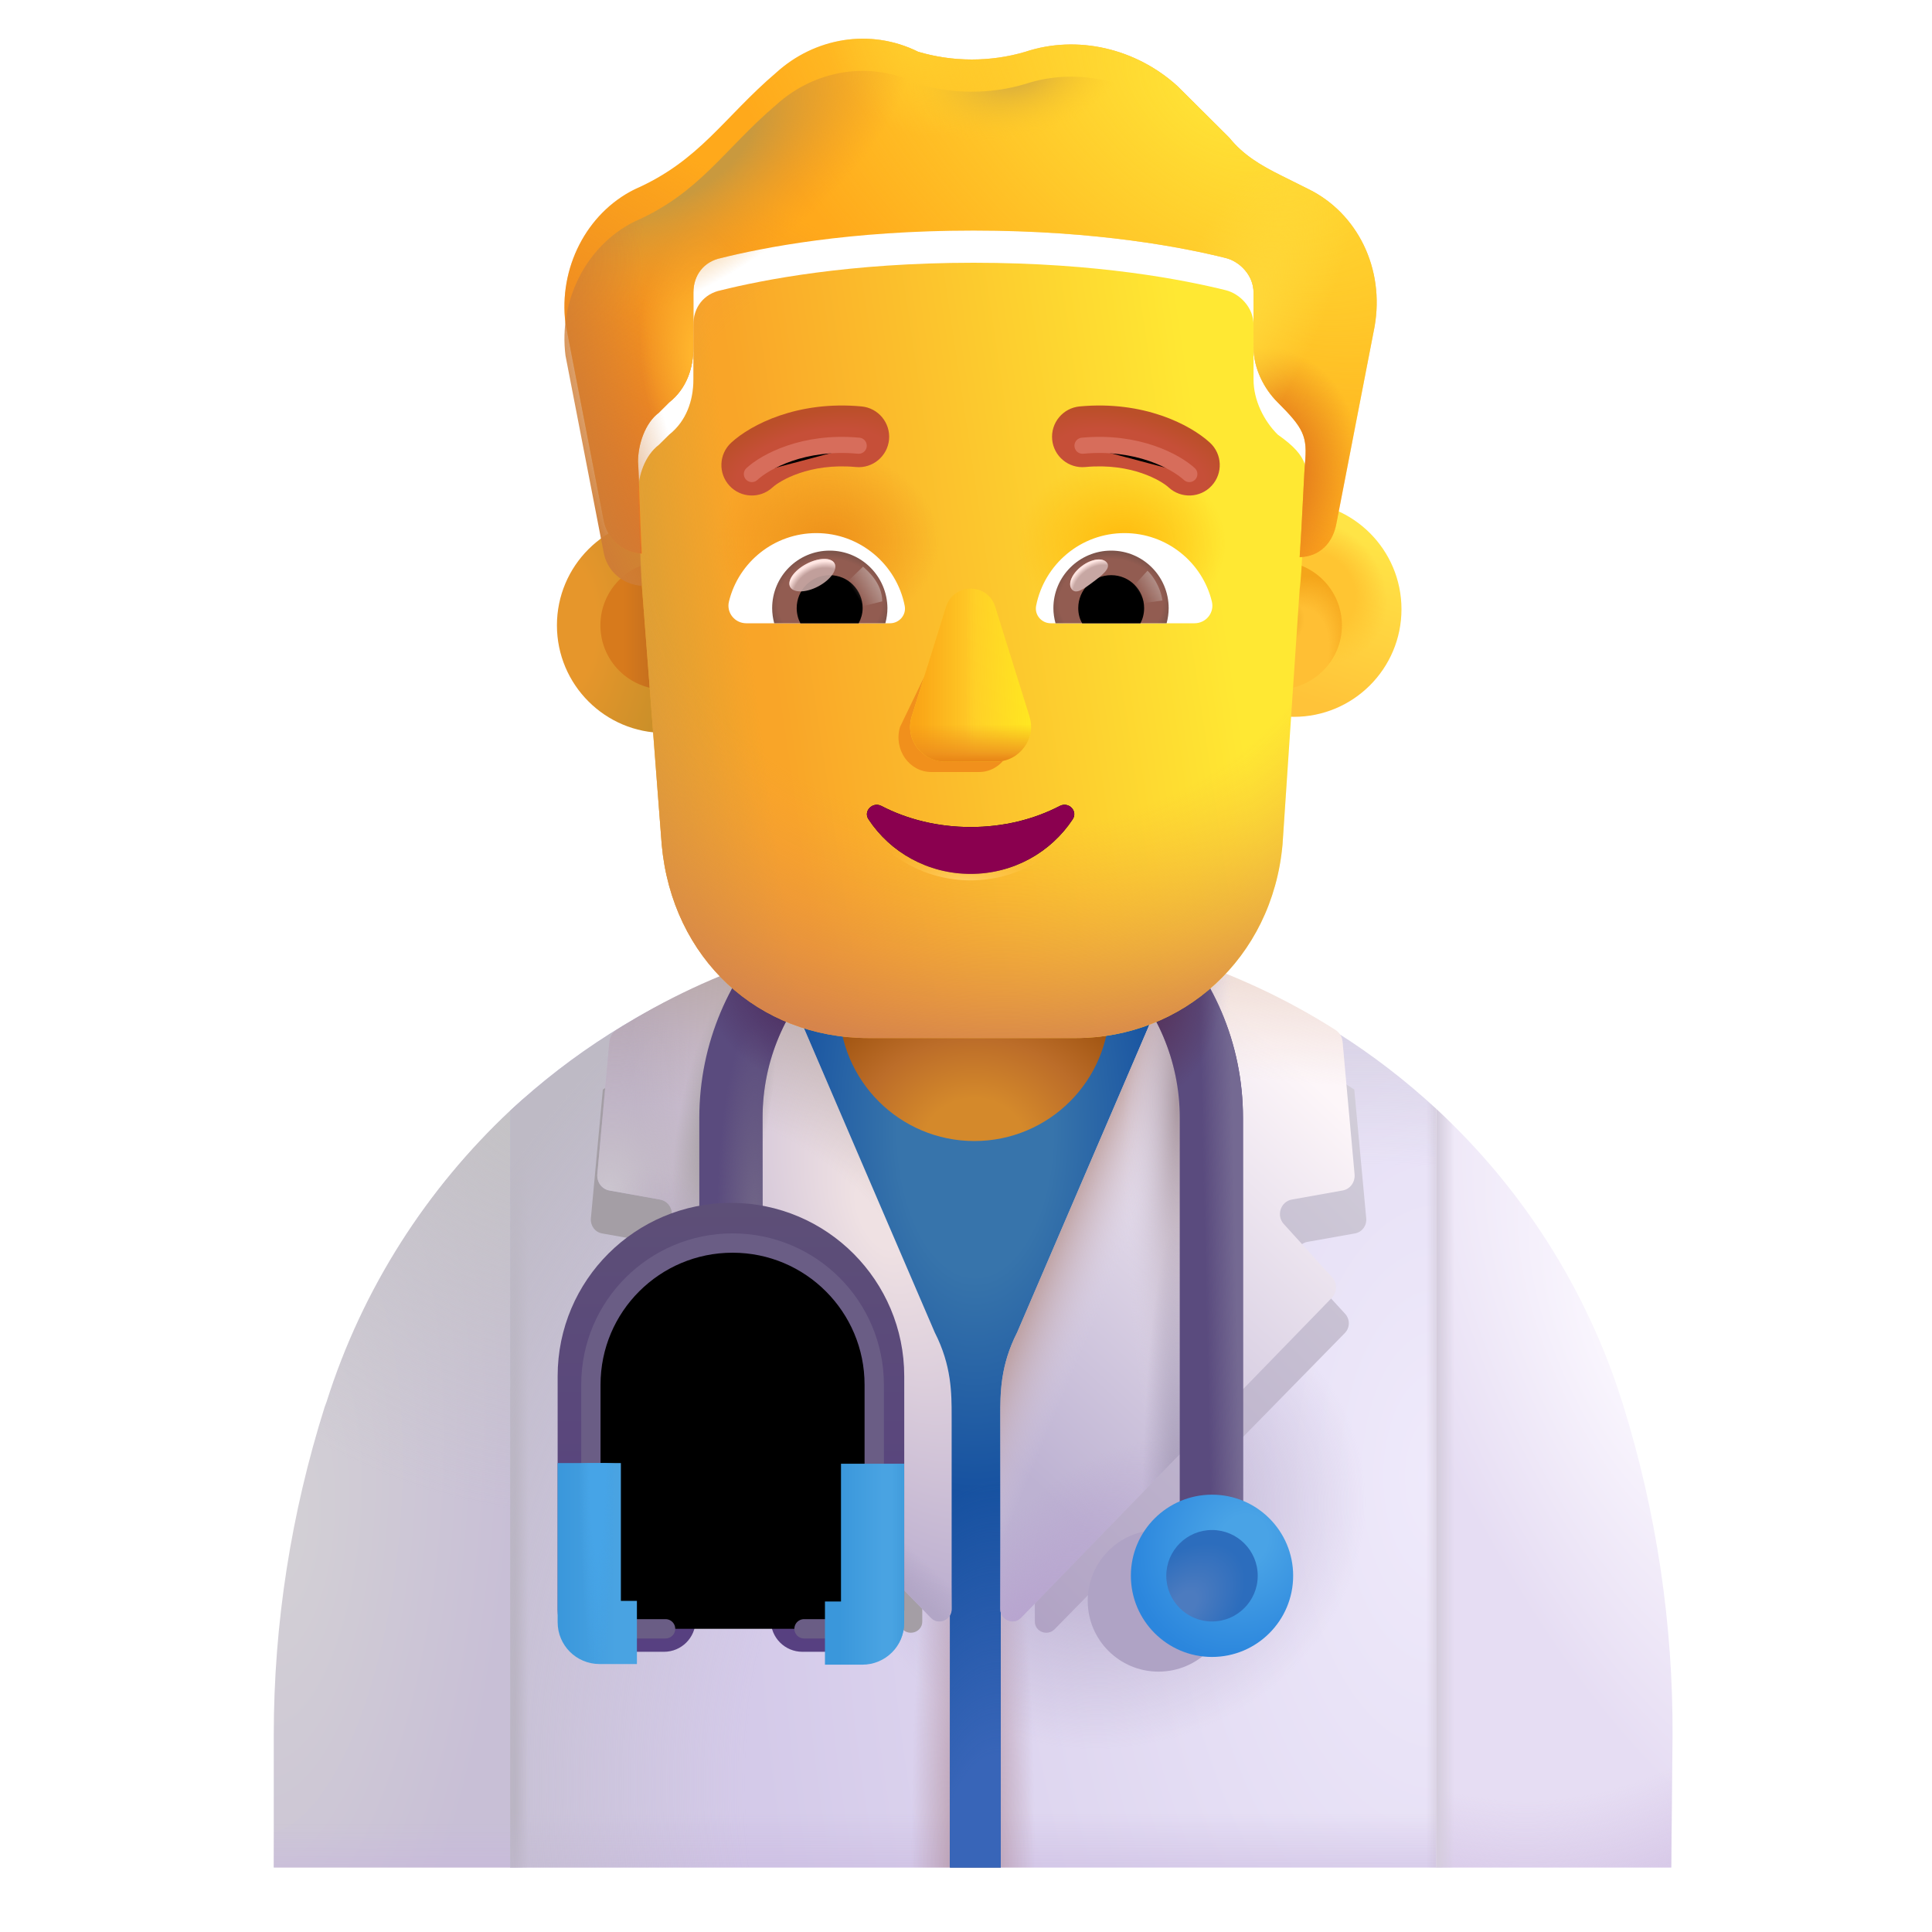 <svg viewBox="1 1 30 30" xmlns="http://www.w3.org/2000/svg">
<path d="M16.131 15.408C13.391 15.408 10.831 16.468 8.921 18.248V29.998H23.301V18.218C21.391 16.448 18.851 15.408 16.131 15.408Z" fill="url(#paint0_radial_3987_24143)"/>
<path d="M16.131 15.408C13.391 15.408 10.831 16.468 8.921 18.248V29.998H23.301V18.218C21.391 16.448 18.851 15.408 16.131 15.408Z" fill="url(#paint1_linear_3987_24143)"/>
<path d="M16.131 15.408C13.391 15.408 10.831 16.468 8.921 18.248V29.998H23.301V18.218C21.391 16.448 18.851 15.408 16.131 15.408Z" fill="url(#paint2_linear_3987_24143)"/>
<path d="M16.131 15.408C13.391 15.408 10.831 16.468 8.921 18.248V29.998H23.301V18.218C21.391 16.448 18.851 15.408 16.131 15.408Z" fill="url(#paint3_linear_3987_24143)"/>
<path d="M16.131 15.408C13.391 15.408 10.831 16.468 8.921 18.248V29.998H23.301V18.218C21.391 16.448 18.851 15.408 16.131 15.408Z" fill="url(#paint4_radial_3987_24143)"/>
<path d="M16.131 15.408C13.391 15.408 10.831 16.468 8.921 18.248V29.998H23.301V18.218C21.391 16.448 18.851 15.408 16.131 15.408Z" fill="url(#paint5_radial_3987_24143)"/>
<path d="M16.131 15.408C13.391 15.408 10.831 16.468 8.921 18.248V29.998H23.301V18.218C21.391 16.448 18.851 15.408 16.131 15.408Z" fill="url(#paint6_radial_3987_24143)"/>
<path d="M16.5 15.408C16.75 15.418 17.01 15.438 17.27 15.458C17.01 15.438 16.76 15.418 16.5 15.408Z" fill="url(#paint7_linear_3987_24143)"/>
<path d="M16.17 15.408C16.16 15.408 16.15 15.408 16.13 15.408C16.23 15.408 16.32 15.408 16.42 15.418C16.34 15.408 16.25 15.408 16.17 15.408Z" fill="url(#paint8_linear_3987_24143)"/>
<path d="M6.071 22.768L6.041 22.849C5.521 24.498 5.251 26.209 5.251 27.939V29.998H8.921V18.248C7.631 19.459 6.631 20.998 6.071 22.768Z" fill="url(#paint9_radial_3987_24143)"/>
<path d="M6.071 22.768L6.041 22.849C5.521 24.498 5.251 26.209 5.251 27.939V29.998H8.921V18.248C7.631 19.459 6.631 20.998 6.071 22.768Z" fill="url(#paint10_radial_3987_24143)"/>
<path d="M6.071 22.768L6.041 22.849C5.521 24.498 5.251 26.209 5.251 27.939V29.998H8.921V18.248C7.631 19.459 6.631 20.998 6.071 22.768Z" fill="url(#paint11_linear_3987_24143)"/>
<path d="M26.971 27.968C26.981 26.218 26.721 24.478 26.201 22.808C25.641 21.008 24.621 19.438 23.301 18.218V29.998H26.951L26.971 27.968Z" fill="url(#paint12_radial_3987_24143)"/>
<path d="M26.971 27.968C26.981 26.218 26.721 24.478 26.201 22.808C25.641 21.008 24.621 19.438 23.301 18.218V29.998H26.951L26.971 27.968Z" fill="url(#paint13_radial_3987_24143)"/>
<path d="M26.971 27.968C26.981 26.218 26.721 24.478 26.201 22.808C25.641 21.008 24.621 19.438 23.301 18.218V29.998H26.951L26.971 27.968Z" fill="url(#paint14_linear_3987_24143)"/>
<path d="M16.638 22.512C16.638 22.472 16.628 22.309 16.638 22.269L19.3 15.978C19.31 15.948 19.33 15.918 19.34 15.898C18.33 15.578 17.26 15.408 16.16 15.408C15.05 15.408 13.97 15.588 12.95 15.908C12.96 15.928 12.98 15.958 12.99 15.978L15.63 22.34C15.64 22.37 15.684 22.389 15.684 22.429L15.74 26.028H15.75V29.998H16.54V26.028L16.618 22.613L16.638 22.512Z" fill="url(#paint15_radial_3987_24143)"/>
<path d="M16.638 22.512C16.638 22.472 16.628 22.309 16.638 22.269L19.3 15.978C19.31 15.948 19.33 15.918 19.34 15.898C18.33 15.578 17.26 15.408 16.16 15.408C15.05 15.408 13.97 15.588 12.95 15.908C12.96 15.928 12.98 15.958 12.99 15.978L15.63 22.34C15.64 22.37 15.684 22.389 15.684 22.429L15.74 26.028H15.75V29.998H16.54V26.028L16.618 22.613L16.638 22.512Z" fill="url(#paint16_radial_3987_24143)"/>
<path d="M16.5 15.408C16.75 15.418 17.01 15.438 17.27 15.458C17.01 15.438 16.76 15.418 16.5 15.408Z" fill="url(#paint17_linear_3987_24143)"/>
<path d="M16.17 15.408C16.16 15.408 16.15 15.408 16.13 15.408C16.23 15.408 16.32 15.408 16.42 15.418C16.34 15.408 16.25 15.408 16.17 15.408Z" fill="url(#paint18_linear_3987_24143)"/>
<g filter="url(#filter0_f_3987_24143)">
<path d="M10.351 20.153L11.084 20.283C11.251 20.31 11.316 20.514 11.204 20.635L10.5 21.404C10.426 21.488 10.426 21.618 10.509 21.701L15.015 26.3C15.127 26.411 15.321 26.337 15.321 26.18V22.851C15.321 22.814 15.312 22.786 15.303 22.749L12.762 16.861C12.753 16.834 12.744 16.815 12.725 16.796C11.881 17.065 11.084 17.445 10.361 17.918L10.175 19.921C10.166 20.032 10.24 20.134 10.351 20.153Z" fill="#A49EA5"/>
</g>
<g filter="url(#filter1_f_3987_24143)">
<path d="M22.038 20.153L21.306 20.283C21.139 20.31 21.074 20.514 21.185 20.635L21.89 21.404C21.964 21.488 21.964 21.618 21.881 21.701L17.375 26.3C17.263 26.411 17.069 26.337 17.069 26.18V22.851C17.069 22.814 17.078 22.786 17.087 22.749L19.628 16.861C19.637 16.834 19.646 16.815 19.665 16.796C20.509 17.065 21.306 17.445 22.029 17.918L22.215 19.921C22.224 20.032 22.15 20.134 22.038 20.153Z" fill="url(#paint19_linear_3987_24143)"/>
</g>
<path d="M16.794 21.69C16.532 22.205 16.532 22.631 16.532 22.995V25.986C16.532 26.156 16.74 26.246 16.859 26.116L21.677 21.156C21.767 21.066 21.767 20.926 21.687 20.836L20.934 20.006C20.815 19.876 20.884 19.656 21.063 19.626L21.846 19.486C21.965 19.466 22.044 19.356 22.034 19.236L21.847 17.177C21.84 17.101 21.799 17.032 21.734 16.991C20.98 16.512 20.171 16.134 19.308 15.856C19.288 15.886 19.278 15.906 19.268 15.936L16.794 21.69Z" fill="url(#paint20_linear_3987_24143)"/>
<path d="M16.794 21.69C16.532 22.205 16.532 22.631 16.532 22.995V25.986C16.532 26.156 16.74 26.246 16.859 26.116L21.677 21.156C21.767 21.066 21.767 20.926 21.687 20.836L20.934 20.006C20.815 19.876 20.884 19.656 21.063 19.626L21.846 19.486C21.965 19.466 22.044 19.356 22.034 19.236L21.847 17.177C21.84 17.101 21.799 17.032 21.734 16.991C20.98 16.512 20.171 16.134 19.308 15.856C19.288 15.886 19.278 15.906 19.268 15.936L16.794 21.69Z" fill="url(#paint21_linear_3987_24143)"/>
<path d="M16.794 21.69C16.532 22.205 16.532 22.631 16.532 22.995V25.986C16.532 26.156 16.74 26.246 16.859 26.116L21.677 21.156C21.767 21.066 21.767 20.926 21.687 20.836L20.934 20.006C20.815 19.876 20.884 19.656 21.063 19.626L21.846 19.486C21.965 19.466 22.044 19.356 22.034 19.236L21.847 17.177C21.84 17.101 21.799 17.032 21.734 16.991C20.98 16.512 20.171 16.134 19.308 15.856C19.288 15.886 19.278 15.906 19.268 15.936L16.794 21.69Z" fill="url(#paint22_linear_3987_24143)"/>
<path d="M16.794 21.69C16.532 22.205 16.532 22.631 16.532 22.995V25.986C16.532 26.156 16.74 26.246 16.859 26.116L21.677 21.156C21.767 21.066 21.767 20.926 21.687 20.836L20.934 20.006C20.815 19.876 20.884 19.656 21.063 19.626L21.846 19.486C21.965 19.466 22.044 19.356 22.034 19.236L21.847 17.177C21.84 17.101 21.799 17.032 21.734 16.991C20.98 16.512 20.171 16.134 19.308 15.856C19.288 15.886 19.278 15.906 19.268 15.936L16.794 21.69Z" fill="url(#paint23_radial_3987_24143)"/>
<path d="M16.794 21.69C16.532 22.205 16.532 22.631 16.532 22.995V25.986C16.532 26.156 16.74 26.246 16.859 26.116L21.677 21.156C21.767 21.066 21.767 20.926 21.687 20.836L20.934 20.006C20.815 19.876 20.884 19.656 21.063 19.626L21.846 19.486C21.965 19.466 22.044 19.356 22.034 19.236L21.847 17.177C21.84 17.101 21.799 17.032 21.734 16.991C20.98 16.512 20.171 16.134 19.308 15.856C19.288 15.886 19.278 15.906 19.268 15.936L16.794 21.69Z" fill="url(#paint24_radial_3987_24143)"/>
<path d="M16.794 21.69C16.532 22.205 16.532 22.631 16.532 22.995V25.986C16.532 26.156 16.74 26.246 16.859 26.116L21.677 21.156C21.767 21.066 21.767 20.926 21.687 20.836L20.934 20.006C20.815 19.876 20.884 19.656 21.063 19.626L21.846 19.486C21.965 19.466 22.044 19.356 22.034 19.236L21.847 17.177C21.84 17.101 21.799 17.032 21.734 16.991C20.98 16.512 20.171 16.134 19.308 15.856C19.288 15.886 19.278 15.906 19.268 15.936L16.794 21.69Z" fill="url(#paint25_radial_3987_24143)"/>
<path d="M15.515 21.69C15.777 22.205 15.777 22.631 15.777 22.995V25.986C15.777 26.156 15.569 26.246 15.45 26.116L10.632 21.156C10.543 21.066 10.543 20.926 10.622 20.836L11.376 20.006C11.495 19.876 11.425 19.656 11.247 19.626L10.464 19.486C10.345 19.466 10.266 19.356 10.275 19.236L10.463 17.177C10.47 17.101 10.511 17.032 10.576 16.991C11.33 16.512 12.139 16.134 13.002 15.856C13.021 15.886 13.031 15.906 13.041 15.936L15.515 21.69Z" fill="url(#paint26_radial_3987_24143)"/>
<path d="M15.515 21.69C15.777 22.205 15.777 22.631 15.777 22.995V25.986C15.777 26.156 15.569 26.246 15.45 26.116L10.632 21.156C10.543 21.066 10.543 20.926 10.622 20.836L11.376 20.006C11.495 19.876 11.425 19.656 11.247 19.626L10.464 19.486C10.345 19.466 10.266 19.356 10.275 19.236L10.463 17.177C10.47 17.101 10.511 17.032 10.576 16.991C11.33 16.512 12.139 16.134 13.002 15.856C13.021 15.886 13.031 15.906 13.041 15.936L15.515 21.69Z" fill="url(#paint27_radial_3987_24143)"/>
<path d="M15.515 21.69C15.777 22.205 15.777 22.631 15.777 22.995V25.986C15.777 26.156 15.569 26.246 15.45 26.116L10.632 21.156C10.543 21.066 10.543 20.926 10.622 20.836L11.376 20.006C11.495 19.876 11.425 19.656 11.247 19.626L10.464 19.486C10.345 19.466 10.266 19.356 10.275 19.236L10.463 17.177C10.47 17.101 10.511 17.032 10.576 16.991C11.33 16.512 12.139 16.134 13.002 15.856C13.021 15.886 13.031 15.906 13.041 15.936L15.515 21.69Z" fill="url(#paint28_linear_3987_24143)"/>
<path d="M15.515 21.69C15.777 22.205 15.777 22.631 15.777 22.995V25.986C15.777 26.156 15.569 26.246 15.45 26.116L10.632 21.156C10.543 21.066 10.543 20.926 10.622 20.836L11.376 20.006C11.495 19.876 11.425 19.656 11.247 19.626L10.464 19.486C10.345 19.466 10.266 19.356 10.275 19.236L10.463 17.177C10.47 17.101 10.511 17.032 10.576 16.991C11.33 16.512 12.139 16.134 13.002 15.856C13.021 15.886 13.031 15.906 13.041 15.936L15.515 21.69Z" fill="url(#paint29_radial_3987_24143)"/>
<path d="M15.515 21.69C15.777 22.205 15.777 22.631 15.777 22.995V25.986C15.777 26.156 15.569 26.246 15.45 26.116L10.632 21.156C10.543 21.066 10.543 20.926 10.622 20.836L11.376 20.006C11.495 19.876 11.425 19.656 11.247 19.626L10.464 19.486C10.345 19.466 10.266 19.356 10.275 19.236L10.463 17.177C10.47 17.101 10.511 17.032 10.576 16.991C11.33 16.512 12.139 16.134 13.002 15.856C13.021 15.886 13.031 15.906 13.041 15.936L15.515 21.69Z" fill="url(#paint30_radial_3987_24143)"/>
<path d="M15.515 21.69C15.777 22.205 15.777 22.631 15.777 22.995V25.986C15.777 26.156 15.569 26.246 15.45 26.116L10.632 21.156C10.543 21.066 10.543 20.926 10.622 20.836L11.376 20.006C11.495 19.876 11.425 19.656 11.247 19.626L10.464 19.486C10.345 19.466 10.266 19.356 10.275 19.236L10.463 17.177C10.47 17.101 10.511 17.032 10.576 16.991C11.33 16.512 12.139 16.134 13.002 15.856C13.021 15.886 13.031 15.906 13.041 15.936L15.515 21.69Z" fill="url(#paint31_radial_3987_24143)"/>
<path d="M16.13 18.718C14.97 18.718 14.03 17.778 14.03 16.618V15.238H18.23V16.618C18.23 17.778 17.29 18.718 16.13 18.718Z" fill="url(#paint32_radial_3987_24143)"/>
<path fill-rule="evenodd" clip-rule="evenodd" d="M16.08 15.119C14.291 15.119 12.841 16.569 12.841 18.358V20.508H11.859V18.358C11.859 16.027 13.749 14.138 16.08 14.138C18.411 14.138 20.301 16.027 20.301 18.358V25.478H19.319V18.358C19.319 16.569 17.869 15.119 16.08 15.119Z" fill="#5A4B7E"/>
<path fill-rule="evenodd" clip-rule="evenodd" d="M16.08 15.119C14.291 15.119 12.841 16.569 12.841 18.358V20.508H11.859V18.358C11.859 16.027 13.749 14.138 16.08 14.138C18.411 14.138 20.301 16.027 20.301 18.358V25.478H19.319V18.358C19.319 16.569 17.869 15.119 16.08 15.119Z" fill="url(#paint33_linear_3987_24143)"/>
<path fill-rule="evenodd" clip-rule="evenodd" d="M16.08 15.119C14.291 15.119 12.841 16.569 12.841 18.358V20.508H11.859V18.358C11.859 16.027 13.749 14.138 16.08 14.138C18.411 14.138 20.301 16.027 20.301 18.358V25.478H19.319V18.358C19.319 16.569 17.869 15.119 16.08 15.119Z" fill="url(#paint34_radial_3987_24143)"/>
<path fill-rule="evenodd" clip-rule="evenodd" d="M16.08 15.119C14.291 15.119 12.841 16.569 12.841 18.358V20.508H11.859V18.358C11.859 16.027 13.749 14.138 16.08 14.138C18.411 14.138 20.301 16.027 20.301 18.358V25.478H19.319V18.358C19.319 16.569 17.869 15.119 16.08 15.119Z" fill="url(#paint35_radial_3987_24143)"/>
<path fill-rule="evenodd" clip-rule="evenodd" d="M16.08 15.119C14.291 15.119 12.841 16.569 12.841 18.358V20.508H11.859V18.358C11.859 16.027 13.749 14.138 16.08 14.138C18.411 14.138 20.301 16.027 20.301 18.358V25.478H19.319V18.358C19.319 16.569 17.869 15.119 16.08 15.119Z" fill="url(#paint36_radial_3987_24143)"/>
<g filter="url(#filter2_f_3987_24143)">
<path d="M18.989 26.957C19.597 26.957 20.089 26.465 20.089 25.858C20.089 25.25 19.597 24.758 18.989 24.758C18.382 24.758 17.89 25.25 17.89 25.858C17.89 26.465 18.382 26.957 18.989 26.957Z" fill="#AFA3C5"/>
</g>
<path d="M19.82 26.729C20.516 26.729 21.08 26.164 21.08 25.468C21.08 24.773 20.516 24.209 19.82 24.209C19.124 24.209 18.56 24.773 18.56 25.468C18.56 26.164 19.124 26.729 19.82 26.729Z" fill="url(#paint37_radial_3987_24143)"/>
<g filter="url(#filter3_i_3987_24143)">
<path d="M19.82 26.178C20.212 26.178 20.53 25.86 20.53 25.468C20.53 25.076 20.212 24.758 19.82 24.758C19.428 24.758 19.11 25.076 19.11 25.468C19.11 25.86 19.428 26.178 19.82 26.178Z" fill="url(#paint38_radial_3987_24143)"/>
</g>
<g filter="url(#filter4_i_3987_24143)">
<path fill-rule="evenodd" clip-rule="evenodd" d="M12.35 20.859C11.409 20.859 10.641 21.621 10.641 22.569V25.868H11.31C11.581 25.868 11.801 26.088 11.801 26.358C11.801 26.63 11.581 26.849 11.31 26.849H10.31C9.949 26.849 9.659 26.559 9.659 26.198V22.569C9.659 21.076 10.87 19.878 12.35 19.878C13.842 19.878 15.041 21.089 15.041 22.569V26.198C15.041 26.559 14.751 26.849 14.39 26.849H13.46C13.189 26.849 12.969 26.63 12.969 26.358C12.969 26.088 13.189 25.868 13.46 25.868H14.059V22.569C14.059 21.628 13.298 20.859 12.35 20.859Z" fill="url(#paint39_linear_3987_24143)"/>
</g>
<g filter="url(#filter5_f_3987_24143)">
<path d="M11.335 26.292H10.335C10.245 26.292 10.175 26.222 10.175 26.132V22.502C10.175 21.282 11.165 20.302 12.375 20.302C13.595 20.302 14.575 21.292 14.575 22.502V26.132C14.575 26.222 14.505 26.292 14.415 26.292H13.485" stroke="#6A5D85" stroke-width="0.3" stroke-miterlimit="10" stroke-linecap="round" stroke-linejoin="round"/>
</g>
<path fill-rule="evenodd" clip-rule="evenodd" d="M9.659 26.188V23.718H10.641V25.858H10.89V26.839H10.31C9.949 26.839 9.659 26.549 9.659 26.188Z" fill="url(#paint40_linear_3987_24143)"/>
<path fill-rule="evenodd" clip-rule="evenodd" d="M9.659 26.188V23.718H10.641V25.858H10.89V26.839H10.31C9.949 26.839 9.659 26.549 9.659 26.188Z" fill="url(#paint41_radial_3987_24143)"/>
<path fill-rule="evenodd" clip-rule="evenodd" d="M15.04 23.729V26.198C15.04 26.559 14.751 26.849 14.39 26.849H13.81V25.868H14.059V23.729H15.04Z" fill="url(#paint42_linear_3987_24143)"/>
<path fill-rule="evenodd" clip-rule="evenodd" d="M15.04 23.729V26.198C15.04 26.559 14.751 26.849 14.39 26.849H13.81V25.868H14.059V23.729H15.04Z" fill="url(#paint43_linear_3987_24143)"/>
<circle cx="11.319" cy="10.71" r="1.671" fill="url(#paint44_radial_3987_24143)"/>
<g filter="url(#filter6_f_3987_24143)">
<circle cx="11.319" cy="10.71" r="0.996" fill="url(#paint45_linear_3987_24143)"/>
</g>
<g filter="url(#filter7_i_3987_24143)">
<circle cx="20.841" cy="10.71" r="1.671" fill="url(#paint46_linear_3987_24143)"/>
<circle cx="20.841" cy="10.71" r="1.671" fill="url(#paint47_radial_3987_24143)"/>
</g>
<g filter="url(#filter8_f_3987_24143)">
<circle cx="20.841" cy="10.71" r="0.996" fill="#FFBF34"/>
<circle cx="20.841" cy="10.71" r="0.996" fill="url(#paint48_radial_3987_24143)"/>
<circle cx="20.841" cy="10.71" r="0.996" fill="url(#paint49_radial_3987_24143)"/>
</g>
<path d="M10.967 10.097C10.94 9.783 10.908 8.887 10.908 8.657C10.908 8.39 11.016 8.07 11.23 7.909L11.392 7.749C11.66 7.536 11.767 7.215 11.767 6.895V6.041C11.767 5.774 11.928 5.561 12.197 5.507C12.841 5.347 14.183 5.08 16.116 5.08C18.049 5.08 19.391 5.347 20.036 5.507C20.25 5.561 20.465 5.774 20.465 6.041V6.895C20.465 7.215 20.626 7.536 20.841 7.749C21.344 8.101 21.312 8.295 21.27 8.71C21.258 8.839 21.217 9.906 21.181 10.151L20.915 14.114C20.755 15.885 19.362 17.119 17.702 17.119H14.488C12.774 17.119 11.436 15.885 11.275 14.114L10.967 10.097Z" fill="url(#paint50_linear_3987_24143)"/>
<path d="M10.967 10.097C10.94 9.783 10.908 8.887 10.908 8.657C10.908 8.39 11.016 8.07 11.23 7.909L11.392 7.749C11.66 7.536 11.767 7.215 11.767 6.895V6.041C11.767 5.774 11.928 5.561 12.197 5.507C12.841 5.347 14.183 5.08 16.116 5.08C18.049 5.08 19.391 5.347 20.036 5.507C20.25 5.561 20.465 5.774 20.465 6.041V6.895C20.465 7.215 20.626 7.536 20.841 7.749C21.344 8.101 21.312 8.295 21.27 8.71C21.258 8.839 21.217 9.906 21.181 10.151L20.915 14.114C20.755 15.885 19.362 17.119 17.702 17.119H14.488C12.774 17.119 11.436 15.885 11.275 14.114L10.967 10.097Z" fill="url(#paint51_linear_3987_24143)"/>
<path d="M10.967 10.097C10.94 9.783 10.908 8.887 10.908 8.657C10.908 8.39 11.016 8.07 11.23 7.909L11.392 7.749C11.66 7.536 11.767 7.215 11.767 6.895V6.041C11.767 5.774 11.928 5.561 12.197 5.507C12.841 5.347 14.183 5.08 16.116 5.08C18.049 5.08 19.391 5.347 20.036 5.507C20.25 5.561 20.465 5.774 20.465 6.041V6.895C20.465 7.215 20.626 7.536 20.841 7.749C21.344 8.101 21.312 8.295 21.27 8.71C21.258 8.839 21.217 9.906 21.181 10.151L20.915 14.114C20.755 15.885 19.362 17.119 17.702 17.119H14.488C12.774 17.119 11.436 15.885 11.275 14.114L10.967 10.097Z" fill="url(#paint52_radial_3987_24143)"/>
<path d="M10.967 10.097C10.94 9.783 10.908 8.887 10.908 8.657C10.908 8.39 11.016 8.07 11.23 7.909L11.392 7.749C11.66 7.536 11.767 7.215 11.767 6.895V6.041C11.767 5.774 11.928 5.561 12.197 5.507C12.841 5.347 14.183 5.08 16.116 5.08C18.049 5.08 19.391 5.347 20.036 5.507C20.25 5.561 20.465 5.774 20.465 6.041V6.895C20.465 7.215 20.626 7.536 20.841 7.749C21.344 8.101 21.312 8.295 21.27 8.71C21.258 8.839 21.217 9.906 21.181 10.151L20.915 14.114C20.755 15.885 19.362 17.119 17.702 17.119H14.488C12.774 17.119 11.436 15.885 11.275 14.114L10.967 10.097Z" fill="url(#paint53_radial_3987_24143)"/>
<path d="M10.967 10.097C10.94 9.783 10.908 8.887 10.908 8.657C10.908 8.39 11.016 8.07 11.23 7.909L11.392 7.749C11.66 7.536 11.767 7.215 11.767 6.895V6.041C11.767 5.774 11.928 5.561 12.197 5.507C12.841 5.347 14.183 5.08 16.116 5.08C18.049 5.08 19.391 5.347 20.036 5.507C20.25 5.561 20.465 5.774 20.465 6.041V6.895C20.465 7.215 20.626 7.536 20.841 7.749C21.344 8.101 21.312 8.295 21.27 8.71C21.258 8.839 21.217 9.906 21.181 10.151L20.915 14.114C20.755 15.885 19.362 17.119 17.702 17.119H14.488C12.774 17.119 11.436 15.885 11.275 14.114L10.967 10.097Z" fill="url(#paint54_radial_3987_24143)"/>
<g filter="url(#filter9_ii_3987_24143)">
<path d="M20.895 4.226L21.324 4.44C22.076 4.813 22.505 5.667 22.344 6.575L21.754 9.618C21.701 9.932 21.493 10.144 21.181 10.152C21.217 9.647 21.25 8.834 21.263 8.706C21.307 8.272 21.238 8.145 20.841 7.749C20.626 7.536 20.465 7.216 20.465 6.895V6.041C20.465 5.774 20.25 5.561 20.036 5.507C19.391 5.347 18.049 5.08 16.116 5.08C14.183 5.08 12.841 5.347 12.197 5.507C11.928 5.561 11.767 5.774 11.767 6.041V6.895C11.767 7.216 11.66 7.536 11.391 7.749L11.23 7.91C11.016 8.07 10.907 8.404 10.907 8.671C10.921 8.827 10.943 9.724 10.966 10.097C10.666 10.076 10.422 9.868 10.371 9.565L9.781 6.522C9.673 5.667 10.103 4.813 10.854 4.44C11.869 3.995 12.239 3.32 13.056 2.625C13.646 2.091 14.505 1.931 15.257 2.304C15.794 2.464 16.385 2.464 16.922 2.304C17.727 2.037 18.64 2.251 19.284 2.838L20.089 3.639C20.304 3.906 20.573 4.066 20.895 4.226Z" fill="#FFA91B"/>
<path d="M20.895 4.226L21.324 4.44C22.076 4.813 22.505 5.667 22.344 6.575L21.754 9.618C21.701 9.932 21.493 10.144 21.181 10.152C21.217 9.647 21.25 8.834 21.263 8.706C21.307 8.272 21.238 8.145 20.841 7.749C20.626 7.536 20.465 7.216 20.465 6.895V6.041C20.465 5.774 20.25 5.561 20.036 5.507C19.391 5.347 18.049 5.08 16.116 5.08C14.183 5.08 12.841 5.347 12.197 5.507C11.928 5.561 11.767 5.774 11.767 6.041V6.895C11.767 7.216 11.66 7.536 11.391 7.749L11.23 7.91C11.016 8.07 10.907 8.404 10.907 8.671C10.921 8.827 10.943 9.724 10.966 10.097C10.666 10.076 10.422 9.868 10.371 9.565L9.781 6.522C9.673 5.667 10.103 4.813 10.854 4.44C11.869 3.995 12.239 3.32 13.056 2.625C13.646 2.091 14.505 1.931 15.257 2.304C15.794 2.464 16.385 2.464 16.922 2.304C17.727 2.037 18.64 2.251 19.284 2.838L20.089 3.639C20.304 3.906 20.573 4.066 20.895 4.226Z" fill="url(#paint55_radial_3987_24143)"/>
<path d="M20.895 4.226L21.324 4.44C22.076 4.813 22.505 5.667 22.344 6.575L21.754 9.618C21.701 9.932 21.493 10.144 21.181 10.152C21.217 9.647 21.25 8.834 21.263 8.706C21.307 8.272 21.238 8.145 20.841 7.749C20.626 7.536 20.465 7.216 20.465 6.895V6.041C20.465 5.774 20.25 5.561 20.036 5.507C19.391 5.347 18.049 5.08 16.116 5.08C14.183 5.08 12.841 5.347 12.197 5.507C11.928 5.561 11.767 5.774 11.767 6.041V6.895C11.767 7.216 11.66 7.536 11.391 7.749L11.23 7.91C11.016 8.07 10.907 8.404 10.907 8.671C10.921 8.827 10.943 9.724 10.966 10.097C10.666 10.076 10.422 9.868 10.371 9.565L9.781 6.522C9.673 5.667 10.103 4.813 10.854 4.44C11.869 3.995 12.239 3.32 13.056 2.625C13.646 2.091 14.505 1.931 15.257 2.304C15.794 2.464 16.385 2.464 16.922 2.304C17.727 2.037 18.64 2.251 19.284 2.838L20.089 3.639C20.304 3.906 20.573 4.066 20.895 4.226Z" fill="url(#paint56_linear_3987_24143)"/>
<path d="M20.895 4.226L21.324 4.44C22.076 4.813 22.505 5.667 22.344 6.575L21.754 9.618C21.701 9.932 21.493 10.144 21.181 10.152C21.217 9.647 21.25 8.834 21.263 8.706C21.307 8.272 21.238 8.145 20.841 7.749C20.626 7.536 20.465 7.216 20.465 6.895V6.041C20.465 5.774 20.25 5.561 20.036 5.507C19.391 5.347 18.049 5.08 16.116 5.08C14.183 5.08 12.841 5.347 12.197 5.507C11.928 5.561 11.767 5.774 11.767 6.041V6.895C11.767 7.216 11.66 7.536 11.391 7.749L11.23 7.91C11.016 8.07 10.907 8.404 10.907 8.671C10.921 8.827 10.943 9.724 10.966 10.097C10.666 10.076 10.422 9.868 10.371 9.565L9.781 6.522C9.673 5.667 10.103 4.813 10.854 4.44C11.869 3.995 12.239 3.32 13.056 2.625C13.646 2.091 14.505 1.931 15.257 2.304C15.794 2.464 16.385 2.464 16.922 2.304C17.727 2.037 18.64 2.251 19.284 2.838L20.089 3.639C20.304 3.906 20.573 4.066 20.895 4.226Z" fill="url(#paint57_radial_3987_24143)"/>
<path d="M20.895 4.226L21.324 4.44C22.076 4.813 22.505 5.667 22.344 6.575L21.754 9.618C21.701 9.932 21.493 10.144 21.181 10.152C21.217 9.647 21.25 8.834 21.263 8.706C21.307 8.272 21.238 8.145 20.841 7.749C20.626 7.536 20.465 7.216 20.465 6.895V6.041C20.465 5.774 20.25 5.561 20.036 5.507C19.391 5.347 18.049 5.08 16.116 5.08C14.183 5.08 12.841 5.347 12.197 5.507C11.928 5.561 11.767 5.774 11.767 6.041V6.895C11.767 7.216 11.66 7.536 11.391 7.749L11.23 7.91C11.016 8.07 10.907 8.404 10.907 8.671C10.921 8.827 10.943 9.724 10.966 10.097C10.666 10.076 10.422 9.868 10.371 9.565L9.781 6.522C9.673 5.667 10.103 4.813 10.854 4.44C11.869 3.995 12.239 3.32 13.056 2.625C13.646 2.091 14.505 1.931 15.257 2.304C15.794 2.464 16.385 2.464 16.922 2.304C17.727 2.037 18.64 2.251 19.284 2.838L20.089 3.639C20.304 3.906 20.573 4.066 20.895 4.226Z" fill="url(#paint58_radial_3987_24143)"/>
<path d="M20.895 4.226L21.324 4.44C22.076 4.813 22.505 5.667 22.344 6.575L21.754 9.618C21.701 9.932 21.493 10.144 21.181 10.152C21.217 9.647 21.25 8.834 21.263 8.706C21.307 8.272 21.238 8.145 20.841 7.749C20.626 7.536 20.465 7.216 20.465 6.895V6.041C20.465 5.774 20.25 5.561 20.036 5.507C19.391 5.347 18.049 5.08 16.116 5.08C14.183 5.08 12.841 5.347 12.197 5.507C11.928 5.561 11.767 5.774 11.767 6.041V6.895C11.767 7.216 11.66 7.536 11.391 7.749L11.23 7.91C11.016 8.07 10.907 8.404 10.907 8.671C10.921 8.827 10.943 9.724 10.966 10.097C10.666 10.076 10.422 9.868 10.371 9.565L9.781 6.522C9.673 5.667 10.103 4.813 10.854 4.44C11.869 3.995 12.239 3.32 13.056 2.625C13.646 2.091 14.505 1.931 15.257 2.304C15.794 2.464 16.385 2.464 16.922 2.304C17.727 2.037 18.64 2.251 19.284 2.838L20.089 3.639C20.304 3.906 20.573 4.066 20.895 4.226Z" fill="url(#paint59_radial_3987_24143)"/>
<path d="M20.895 4.226L21.324 4.44C22.076 4.813 22.505 5.667 22.344 6.575L21.754 9.618C21.701 9.932 21.493 10.144 21.181 10.152C21.217 9.647 21.25 8.834 21.263 8.706C21.307 8.272 21.238 8.145 20.841 7.749C20.626 7.536 20.465 7.216 20.465 6.895V6.041C20.465 5.774 20.25 5.561 20.036 5.507C19.391 5.347 18.049 5.08 16.116 5.08C14.183 5.08 12.841 5.347 12.197 5.507C11.928 5.561 11.767 5.774 11.767 6.041V6.895C11.767 7.216 11.66 7.536 11.391 7.749L11.23 7.91C11.016 8.07 10.907 8.404 10.907 8.671C10.921 8.827 10.943 9.724 10.966 10.097C10.666 10.076 10.422 9.868 10.371 9.565L9.781 6.522C9.673 5.667 10.103 4.813 10.854 4.44C11.869 3.995 12.239 3.32 13.056 2.625C13.646 2.091 14.505 1.931 15.257 2.304C15.794 2.464 16.385 2.464 16.922 2.304C17.727 2.037 18.64 2.251 19.284 2.838L20.089 3.639C20.304 3.906 20.573 4.066 20.895 4.226Z" fill="url(#paint60_radial_3987_24143)"/>
</g>
<path d="M20.895 4.226L21.324 4.44C22.076 4.813 22.505 5.667 22.344 6.575L21.754 9.618C21.701 9.932 21.493 10.144 21.181 10.152C21.217 9.647 21.25 8.834 21.263 8.706C21.307 8.272 21.238 8.145 20.841 7.749C20.626 7.536 20.465 7.216 20.465 6.895V6.041C20.465 5.774 20.25 5.561 20.036 5.507C19.391 5.347 18.049 5.08 16.116 5.08C14.183 5.08 12.841 5.347 12.197 5.507C11.928 5.561 11.767 5.774 11.767 6.041V6.895C11.767 7.216 11.66 7.536 11.391 7.749L11.23 7.91C11.016 8.07 10.907 8.404 10.907 8.671C10.921 8.827 10.943 9.724 10.966 10.097C10.666 10.076 10.422 9.868 10.371 9.565L9.781 6.522C9.673 5.667 10.103 4.813 10.854 4.44C11.869 3.995 12.239 3.32 13.056 2.625C13.646 2.091 14.505 1.931 15.257 2.304C15.794 2.464 16.385 2.464 16.922 2.304C17.727 2.037 18.64 2.251 19.284 2.838L20.089 3.639C20.304 3.906 20.573 4.066 20.895 4.226Z" fill="url(#paint61_radial_3987_24143)"/>
<path d="M20.895 4.226L21.324 4.44C22.076 4.813 22.505 5.667 22.344 6.575L21.754 9.618C21.701 9.932 21.493 10.144 21.181 10.152C21.217 9.647 21.25 8.834 21.263 8.706C21.307 8.272 21.238 8.145 20.841 7.749C20.626 7.536 20.465 7.216 20.465 6.895V6.041C20.465 5.774 20.25 5.561 20.036 5.507C19.391 5.347 18.049 5.08 16.116 5.08C14.183 5.08 12.841 5.347 12.197 5.507C11.928 5.561 11.767 5.774 11.767 6.041V6.895C11.767 7.216 11.66 7.536 11.391 7.749L11.23 7.91C11.016 8.07 10.907 8.404 10.907 8.671C10.921 8.827 10.943 9.724 10.966 10.097C10.666 10.076 10.422 9.868 10.371 9.565L9.781 6.522C9.673 5.667 10.103 4.813 10.854 4.44C11.869 3.995 12.239 3.32 13.056 2.625C13.646 2.091 14.505 1.931 15.257 2.304C15.794 2.464 16.385 2.464 16.922 2.304C17.727 2.037 18.64 2.251 19.284 2.838L20.089 3.639C20.304 3.906 20.573 4.066 20.895 4.226Z" fill="url(#paint62_radial_3987_24143)"/>
<path d="M20.895 4.226L21.324 4.44C22.076 4.813 22.505 5.667 22.344 6.575L21.754 9.618C21.701 9.932 21.493 10.144 21.181 10.152C21.217 9.647 21.25 8.834 21.263 8.706C21.307 8.272 21.238 8.145 20.841 7.749C20.626 7.536 20.465 7.216 20.465 6.895V6.041C20.465 5.774 20.25 5.561 20.036 5.507C19.391 5.347 18.049 5.08 16.116 5.08C14.183 5.08 12.841 5.347 12.197 5.507C11.928 5.561 11.767 5.774 11.767 6.041V6.895C11.767 7.216 11.66 7.536 11.391 7.749L11.23 7.91C11.016 8.07 10.907 8.404 10.907 8.671C10.921 8.827 10.943 9.724 10.966 10.097C10.666 10.076 10.422 9.868 10.371 9.565L9.781 6.522C9.673 5.667 10.103 4.813 10.854 4.44C11.869 3.995 12.239 3.32 13.056 2.625C13.646 2.091 14.505 1.931 15.257 2.304C15.794 2.464 16.385 2.464 16.922 2.304C17.727 2.037 18.64 2.251 19.284 2.838L20.089 3.639C20.304 3.906 20.573 4.066 20.895 4.226Z" fill="url(#paint63_radial_3987_24143)"/>
<g filter="url(#filter10_f_3987_24143)">
<path d="M15.796 10.587L14.975 12.289C14.873 12.639 15.117 12.988 15.463 12.988H16.201C16.547 12.988 16.791 12.633 16.689 12.289L16.191 10.587C16.084 10.21 15.908 10.21 15.796 10.587Z" fill="#F1901C"/>
</g>
<g filter="url(#filter11_f_3987_24143)">
<path d="M15.689 10.424L15.157 12.126C15.048 12.475 15.309 12.825 15.678 12.825H16.465C16.834 12.825 17.094 12.47 16.986 12.126L16.454 10.424C16.34 10.047 15.808 10.047 15.689 10.424Z" fill="#FFCC28"/>
<path d="M15.689 10.424L15.157 12.126C15.048 12.475 15.309 12.825 15.678 12.825H16.465C16.834 12.825 17.094 12.47 16.986 12.126L16.454 10.424C16.34 10.047 15.808 10.047 15.689 10.424Z" fill="url(#paint64_linear_3987_24143)"/>
<path d="M15.689 10.424L15.157 12.126C15.048 12.475 15.309 12.825 15.678 12.825H16.465C16.834 12.825 17.094 12.47 16.986 12.126L16.454 10.424C16.34 10.047 15.808 10.047 15.689 10.424Z" fill="url(#paint65_linear_3987_24143)"/>
<path d="M15.689 10.424L15.157 12.126C15.048 12.475 15.309 12.825 15.678 12.825H16.465C16.834 12.825 17.094 12.47 16.986 12.126L16.454 10.424C16.34 10.047 15.808 10.047 15.689 10.424Z" fill="url(#paint66_linear_3987_24143)"/>
</g>
<path d="M15.689 10.424L15.157 12.126C15.048 12.475 15.309 12.825 15.678 12.825H16.465C16.834 12.825 17.094 12.47 16.986 12.126L16.454 10.424C16.34 10.047 15.808 10.047 15.689 10.424Z" fill="url(#paint67_linear_3987_24143)"/>
<g filter="url(#filter12_f_3987_24143)">
<path d="M16.071 13.842C15.563 13.842 15.086 13.723 14.685 13.514C14.548 13.444 14.4 13.598 14.487 13.723C14.822 14.231 15.406 14.57 16.071 14.57C16.736 14.57 17.32 14.231 17.656 13.723C17.742 13.594 17.595 13.444 17.458 13.514C17.056 13.723 16.584 13.842 16.071 13.842Z" stroke="url(#paint68_radial_3987_24143)" stroke-width="0.2"/>
</g>
<path d="M16.071 13.842C15.563 13.842 15.086 13.723 14.685 13.514C14.548 13.444 14.4 13.598 14.487 13.723C14.822 14.231 15.406 14.57 16.071 14.57C16.736 14.57 17.32 14.231 17.656 13.723C17.742 13.594 17.595 13.444 17.458 13.514C17.056 13.723 16.584 13.842 16.071 13.842Z" fill="#8A004F"/>
<path d="M18.461 9.278C19.115 9.278 19.667 9.728 19.817 10.337C19.862 10.512 19.728 10.678 19.549 10.678H17.316C17.174 10.678 17.061 10.549 17.089 10.406C17.215 9.765 17.779 9.278 18.461 9.278Z" fill="white"/>
<path d="M18.254 9.55C18.75 9.55 19.147 9.952 19.147 10.443C19.147 10.524 19.135 10.605 19.115 10.678H17.39C17.369 10.601 17.357 10.524 17.357 10.443C17.357 9.952 17.759 9.55 18.254 9.55Z" fill="url(#paint69_radial_3987_24143)"/>
<path d="M17.743 10.443C17.743 10.159 17.97 9.931 18.254 9.931C18.538 9.931 18.766 10.159 18.766 10.443C18.766 10.528 18.745 10.609 18.709 10.678H17.804C17.763 10.609 17.743 10.528 17.743 10.443Z" fill="black"/>
<g filter="url(#filter13_f_3987_24143)">
<path d="M18.189 9.739C18.252 9.824 18.119 9.928 17.968 10.041C17.817 10.154 17.705 10.233 17.641 10.148C17.577 10.063 17.648 9.902 17.8 9.789C17.951 9.676 18.125 9.654 18.189 9.739Z" fill="#C7A7A3"/>
<path d="M18.189 9.739C18.252 9.824 18.119 9.928 17.968 10.041C17.817 10.154 17.705 10.233 17.641 10.148C17.577 10.063 17.648 9.902 17.8 9.789C17.951 9.676 18.125 9.654 18.189 9.739Z" fill="url(#paint70_radial_3987_24143)"/>
</g>
<g filter="url(#filter14_f_3987_24143)">
<path d="M19.05 10.325C19.017 10.095 18.882 9.92 18.818 9.862L18.558 10.148L18.675 10.376L19.05 10.325Z" fill="url(#paint71_linear_3987_24143)"/>
</g>
<path d="M13.676 9.278C13.022 9.278 12.47 9.728 12.32 10.337C12.275 10.512 12.409 10.678 12.588 10.678H14.821C14.963 10.678 15.077 10.549 15.048 10.406C14.922 9.765 14.354 9.278 13.676 9.278Z" fill="white"/>
<path d="M13.883 9.55C13.388 9.55 12.99 9.952 12.99 10.443C12.99 10.524 13.002 10.605 13.022 10.678H14.748C14.768 10.601 14.78 10.524 14.78 10.443C14.776 9.952 14.378 9.55 13.883 9.55Z" fill="url(#paint72_radial_3987_24143)"/>
<path d="M14.395 10.443C14.395 10.159 14.167 9.931 13.883 9.931C13.599 9.931 13.371 10.159 13.371 10.443C13.371 10.528 13.392 10.609 13.428 10.678H14.334C14.37 10.609 14.395 10.528 14.395 10.443Z" fill="black"/>
<g filter="url(#filter15_f_3987_24143)">
<path d="M14.699 10.338C14.699 10.049 14.464 9.857 14.401 9.799L14.112 10.078L14.29 10.44L14.699 10.338Z" fill="url(#paint73_linear_3987_24143)"/>
</g>
<g filter="url(#filter16_f_3987_24143)">
<ellipse cx="13.614" cy="9.931" rx="0.39" ry="0.197" transform="rotate(-27.914 13.614 9.931)" fill="#C7A7A3" fill-opacity="0.9"/>
<ellipse cx="13.614" cy="9.931" rx="0.39" ry="0.197" transform="rotate(-27.914 13.614 9.931)" fill="url(#paint74_radial_3987_24143)"/>
</g>
<g filter="url(#filter17_i_3987_24143)">
<path fill-rule="evenodd" clip-rule="evenodd" d="M17.853 8.502C18.573 8.435 19.035 8.716 19.147 8.819C19.339 8.996 19.638 8.984 19.815 8.792C19.992 8.6 19.98 8.301 19.788 8.124C19.481 7.842 18.755 7.468 17.765 7.561C17.505 7.585 17.314 7.816 17.338 8.076C17.362 8.335 17.593 8.527 17.853 8.502Z" fill="url(#paint75_radial_3987_24143)"/>
</g>
<g filter="url(#filter18_f_3987_24143)">
<path d="M19.468 8.361C19.258 8.168 18.664 7.841 17.809 7.921" stroke="#D76D5B" stroke-width="0.25" stroke-linecap="round"/>
</g>
<g filter="url(#filter19_i_3987_24143)">
<path fill-rule="evenodd" clip-rule="evenodd" d="M14.29 8.502C13.569 8.435 13.107 8.716 12.995 8.819C12.803 8.996 12.504 8.984 12.327 8.792C12.15 8.6 12.162 8.301 12.354 8.124C12.661 7.842 13.387 7.468 14.378 7.561C14.638 7.585 14.829 7.816 14.805 8.076C14.78 8.335 14.55 8.527 14.29 8.502Z" fill="url(#paint76_radial_3987_24143)"/>
</g>
<g filter="url(#filter20_f_3987_24143)">
<path d="M12.675 8.361C12.884 8.168 13.478 7.841 14.334 7.921" stroke="#D76D5B" stroke-width="0.25" stroke-linecap="round"/>
</g>
<defs>
<filter id="filter0_f_3987_24143" x="9.175" y="15.796" width="7.147" height="11.557" filterUnits="userSpaceOnUse" color-interpolation-filters="sRGB">
<feFlood flood-opacity="0" result="BackgroundImageFix"/>
<feBlend mode="normal" in="SourceGraphic" in2="BackgroundImageFix" result="shape"/>
<feGaussianBlur stdDeviation="0.5" result="effect1_foregroundBlur_3987_24143"/>
</filter>
<filter id="filter1_f_3987_24143" x="16.069" y="15.796" width="7.147" height="11.557" filterUnits="userSpaceOnUse" color-interpolation-filters="sRGB">
<feFlood flood-opacity="0" result="BackgroundImageFix"/>
<feBlend mode="normal" in="SourceGraphic" in2="BackgroundImageFix" result="shape"/>
<feGaussianBlur stdDeviation="0.5" result="effect1_foregroundBlur_3987_24143"/>
</filter>
<filter id="filter2_f_3987_24143" x="17.14" y="24.008" width="3.699" height="3.699" filterUnits="userSpaceOnUse" color-interpolation-filters="sRGB">
<feFlood flood-opacity="0" result="BackgroundImageFix"/>
<feBlend mode="normal" in="SourceGraphic" in2="BackgroundImageFix" result="shape"/>
<feGaussianBlur stdDeviation="0.375" result="effect1_foregroundBlur_3987_24143"/>
</filter>
<filter id="filter3_i_3987_24143" x="19.11" y="24.758" width="1.42" height="1.42" filterUnits="userSpaceOnUse" color-interpolation-filters="sRGB">
<feFlood flood-opacity="0" result="BackgroundImageFix"/>
<feBlend mode="normal" in="SourceGraphic" in2="BackgroundImageFix" result="shape"/>
<feColorMatrix in="SourceAlpha" type="matrix" values="0 0 0 0 0 0 0 0 0 0 0 0 0 0 0 0 0 0 127 0" result="hardAlpha"/>
<feOffset/>
<feGaussianBlur stdDeviation="0.1"/>
<feComposite in2="hardAlpha" operator="arithmetic" k2="-1" k3="1"/>
<feColorMatrix type="matrix" values="0 0 0 0 0.149 0 0 0 0 0.412 0 0 0 0 0.722 0 0 0 1 0"/>
<feBlend mode="normal" in2="shape" result="effect1_innerShadow_3987_24143"/>
</filter>
<filter id="filter4_i_3987_24143" x="9.659" y="19.678" width="5.381" height="7.171" filterUnits="userSpaceOnUse" color-interpolation-filters="sRGB">
<feFlood flood-opacity="0" result="BackgroundImageFix"/>
<feBlend mode="normal" in="SourceGraphic" in2="BackgroundImageFix" result="shape"/>
<feColorMatrix in="SourceAlpha" type="matrix" values="0 0 0 0 0 0 0 0 0 0 0 0 0 0 0 0 0 0 127 0" result="hardAlpha"/>
<feOffset dy="-0.2"/>
<feGaussianBlur stdDeviation="0.1"/>
<feComposite in2="hardAlpha" operator="arithmetic" k2="-1" k3="1"/>
<feColorMatrix type="matrix" values="0 0 0 0 0.333 0 0 0 0 0.239 0 0 0 0 0.502 0 0 0 1 0"/>
<feBlend mode="normal" in2="shape" result="effect1_innerShadow_3987_24143"/>
</filter>
<filter id="filter5_f_3987_24143" x="9.725" y="19.852" width="5.3" height="6.89" filterUnits="userSpaceOnUse" color-interpolation-filters="sRGB">
<feFlood flood-opacity="0" result="BackgroundImageFix"/>
<feBlend mode="normal" in="SourceGraphic" in2="BackgroundImageFix" result="shape"/>
<feGaussianBlur stdDeviation="0.15" result="effect1_foregroundBlur_3987_24143"/>
</filter>
<filter id="filter6_f_3987_24143" x="9.823" y="9.214" width="2.992" height="2.992" filterUnits="userSpaceOnUse" color-interpolation-filters="sRGB">
<feFlood flood-opacity="0" result="BackgroundImageFix"/>
<feBlend mode="normal" in="SourceGraphic" in2="BackgroundImageFix" result="shape"/>
<feGaussianBlur stdDeviation="0.25" result="effect1_foregroundBlur_3987_24143"/>
</filter>
<filter id="filter7_i_3987_24143" x="19.17" y="8.789" width="3.592" height="3.592" filterUnits="userSpaceOnUse" color-interpolation-filters="sRGB">
<feFlood flood-opacity="0" result="BackgroundImageFix"/>
<feBlend mode="normal" in="SourceGraphic" in2="BackgroundImageFix" result="shape"/>
<feColorMatrix in="SourceAlpha" type="matrix" values="0 0 0 0 0 0 0 0 0 0 0 0 0 0 0 0 0 0 127 0" result="hardAlpha"/>
<feOffset dx="0.25" dy="-0.25"/>
<feGaussianBlur stdDeviation="0.25"/>
<feComposite in2="hardAlpha" operator="arithmetic" k2="-1" k3="1"/>
<feColorMatrix type="matrix" values="0 0 0 0 0.851 0 0 0 0 0.561 0 0 0 0 0.376 0 0 0 1 0"/>
<feBlend mode="normal" in2="shape" result="effect1_innerShadow_3987_24143"/>
</filter>
<filter id="filter8_f_3987_24143" x="19.345" y="9.214" width="2.992" height="2.992" filterUnits="userSpaceOnUse" color-interpolation-filters="sRGB">
<feFlood flood-opacity="0" result="BackgroundImageFix"/>
<feBlend mode="normal" in="SourceGraphic" in2="BackgroundImageFix" result="shape"/>
<feGaussianBlur stdDeviation="0.25" result="effect1_foregroundBlur_3987_24143"/>
</filter>
<filter id="filter9_ii_3987_24143" x="9.764" y="1.851" width="12.614" height="8.301" filterUnits="userSpaceOnUse" color-interpolation-filters="sRGB">
<feFlood flood-opacity="0" result="BackgroundImageFix"/>
<feBlend mode="normal" in="SourceGraphic" in2="BackgroundImageFix" result="shape"/>
<feColorMatrix in="SourceAlpha" type="matrix" values="0 0 0 0 0 0 0 0 0 0 0 0 0 0 0 0 0 0 127 0" result="hardAlpha"/>
<feOffset dy="-0.25"/>
<feGaussianBlur stdDeviation="0.125"/>
<feComposite in2="hardAlpha" operator="arithmetic" k2="-1" k3="1"/>
<feColorMatrix type="matrix" values="0 0 0 0 0.984 0 0 0 0 0.584 0 0 0 0 0.129 0 0 0 1 0"/>
<feBlend mode="normal" in2="shape" result="effect1_innerShadow_3987_24143"/>
<feColorMatrix in="SourceAlpha" type="matrix" values="0 0 0 0 0 0 0 0 0 0 0 0 0 0 0 0 0 0 127 0" result="hardAlpha"/>
<feOffset dy="-0.25"/>
<feGaussianBlur stdDeviation="0.125"/>
<feComposite in2="hardAlpha" operator="arithmetic" k2="-1" k3="1"/>
<feColorMatrix type="matrix" values="0 0 0 0 0.973 0 0 0 0 0.573 0 0 0 0 0.016 0 0 0 1 0"/>
<feBlend mode="normal" in2="effect1_innerShadow_3987_24143" result="effect2_innerShadow_3987_24143"/>
</filter>
<filter id="filter10_f_3987_24143" x="14.201" y="9.555" width="3.262" height="4.184" filterUnits="userSpaceOnUse" color-interpolation-filters="sRGB">
<feFlood flood-opacity="0" result="BackgroundImageFix"/>
<feBlend mode="normal" in="SourceGraphic" in2="BackgroundImageFix" result="shape"/>
<feGaussianBlur stdDeviation="0.375" result="effect1_foregroundBlur_3987_24143"/>
</filter>
<filter id="filter11_f_3987_24143" x="14.882" y="9.892" width="2.379" height="3.184" filterUnits="userSpaceOnUse" color-interpolation-filters="sRGB">
<feFlood flood-opacity="0" result="BackgroundImageFix"/>
<feBlend mode="normal" in="SourceGraphic" in2="BackgroundImageFix" result="shape"/>
<feGaussianBlur stdDeviation="0.125" result="effect1_foregroundBlur_3987_24143"/>
</filter>
<filter id="filter12_f_3987_24143" x="14.261" y="13.296" width="3.621" height="1.473" filterUnits="userSpaceOnUse" color-interpolation-filters="sRGB">
<feFlood flood-opacity="0" result="BackgroundImageFix"/>
<feBlend mode="normal" in="SourceGraphic" in2="BackgroundImageFix" result="shape"/>
<feGaussianBlur stdDeviation="0.05" result="effect1_foregroundBlur_3987_24143"/>
</filter>
<filter id="filter13_f_3987_24143" x="17.518" y="9.588" width="0.787" height="0.697" filterUnits="userSpaceOnUse" color-interpolation-filters="sRGB">
<feFlood flood-opacity="0" result="BackgroundImageFix"/>
<feBlend mode="normal" in="SourceGraphic" in2="BackgroundImageFix" result="shape"/>
<feGaussianBlur stdDeviation="0.05" result="effect1_foregroundBlur_3987_24143"/>
</filter>
<filter id="filter14_f_3987_24143" x="18.358" y="9.662" width="0.892" height="0.914" filterUnits="userSpaceOnUse" color-interpolation-filters="sRGB">
<feFlood flood-opacity="0" result="BackgroundImageFix"/>
<feBlend mode="normal" in="SourceGraphic" in2="BackgroundImageFix" result="shape"/>
<feGaussianBlur stdDeviation="0.1" result="effect1_foregroundBlur_3987_24143"/>
</filter>
<filter id="filter15_f_3987_24143" x="13.912" y="9.599" width="0.987" height="1.041" filterUnits="userSpaceOnUse" color-interpolation-filters="sRGB">
<feFlood flood-opacity="0" result="BackgroundImageFix"/>
<feBlend mode="normal" in="SourceGraphic" in2="BackgroundImageFix" result="shape"/>
<feGaussianBlur stdDeviation="0.1" result="effect1_foregroundBlur_3987_24143"/>
</filter>
<filter id="filter16_f_3987_24143" x="13.157" y="9.579" width="0.914" height="0.705" filterUnits="userSpaceOnUse" color-interpolation-filters="sRGB">
<feFlood flood-opacity="0" result="BackgroundImageFix"/>
<feBlend mode="normal" in="SourceGraphic" in2="BackgroundImageFix" result="shape"/>
<feGaussianBlur stdDeviation="0.05" result="effect1_foregroundBlur_3987_24143"/>
</filter>
<filter id="filter17_i_3987_24143" x="17.336" y="7.296" width="2.604" height="1.648" filterUnits="userSpaceOnUse" color-interpolation-filters="sRGB">
<feFlood flood-opacity="0" result="BackgroundImageFix"/>
<feBlend mode="normal" in="SourceGraphic" in2="BackgroundImageFix" result="shape"/>
<feColorMatrix in="SourceAlpha" type="matrix" values="0 0 0 0 0 0 0 0 0 0 0 0 0 0 0 0 0 0 127 0" result="hardAlpha"/>
<feOffset dy="-0.25"/>
<feGaussianBlur stdDeviation="0.2"/>
<feComposite in2="hardAlpha" operator="arithmetic" k2="-1" k3="1"/>
<feColorMatrix type="matrix" values="0 0 0 0 0.698 0 0 0 0 0.251 0 0 0 0 0.314 0 0 0 1 0"/>
<feBlend mode="normal" in2="shape" result="effect1_innerShadow_3987_24143"/>
</filter>
<filter id="filter18_f_3987_24143" x="17.284" y="7.383" width="2.709" height="1.503" filterUnits="userSpaceOnUse" color-interpolation-filters="sRGB">
<feFlood flood-opacity="0" result="BackgroundImageFix"/>
<feBlend mode="normal" in="SourceGraphic" in2="BackgroundImageFix" result="shape"/>
<feGaussianBlur stdDeviation="0.2" result="effect1_foregroundBlur_3987_24143"/>
</filter>
<filter id="filter19_i_3987_24143" x="12.202" y="7.296" width="2.604" height="1.648" filterUnits="userSpaceOnUse" color-interpolation-filters="sRGB">
<feFlood flood-opacity="0" result="BackgroundImageFix"/>
<feBlend mode="normal" in="SourceGraphic" in2="BackgroundImageFix" result="shape"/>
<feColorMatrix in="SourceAlpha" type="matrix" values="0 0 0 0 0 0 0 0 0 0 0 0 0 0 0 0 0 0 127 0" result="hardAlpha"/>
<feOffset dy="-0.25"/>
<feGaussianBlur stdDeviation="0.2"/>
<feComposite in2="hardAlpha" operator="arithmetic" k2="-1" k3="1"/>
<feColorMatrix type="matrix" values="0 0 0 0 0.698 0 0 0 0 0.251 0 0 0 0 0.314 0 0 0 1 0"/>
<feBlend mode="normal" in2="shape" result="effect1_innerShadow_3987_24143"/>
</filter>
<filter id="filter20_f_3987_24143" x="12.15" y="7.383" width="2.709" height="1.503" filterUnits="userSpaceOnUse" color-interpolation-filters="sRGB">
<feFlood flood-opacity="0" result="BackgroundImageFix"/>
<feBlend mode="normal" in="SourceGraphic" in2="BackgroundImageFix" result="shape"/>
<feGaussianBlur stdDeviation="0.2" result="effect1_foregroundBlur_3987_24143"/>
</filter>
<radialGradient id="paint0_radial_3987_24143" cx="0" cy="0" r="1" gradientUnits="userSpaceOnUse" gradientTransform="translate(23.34 23.929) rotate(180) scale(10.8 20.692)">
<stop stop-color="#EFEAFB"/>
<stop offset="1" stop-color="#D4CAE9"/>
</radialGradient>
<linearGradient id="paint1_linear_3987_24143" x1="23.454" y1="24.609" x2="23.142" y2="24.609" gradientUnits="userSpaceOnUse">
<stop offset="0.225" stop-color="#D4CCDC"/>
<stop offset="1" stop-color="#D4CCDC" stop-opacity="0"/>
</linearGradient>
<linearGradient id="paint2_linear_3987_24143" x1="8.876" y1="24.609" x2="9.212" y2="24.609" gradientUnits="userSpaceOnUse">
<stop offset="0.383" stop-color="#B7AFC3"/>
<stop offset="1" stop-color="#B7AFC3" stop-opacity="0"/>
</linearGradient>
<linearGradient id="paint3_linear_3987_24143" x1="16.321" y1="30.961" x2="16.321" y2="29.148" gradientUnits="userSpaceOnUse">
<stop stop-color="#C8B7DE"/>
<stop offset="1" stop-color="#C8B7DE" stop-opacity="0"/>
</linearGradient>
<radialGradient id="paint4_radial_3987_24143" cx="0" cy="0" r="1" gradientUnits="userSpaceOnUse" gradientTransform="translate(22.227 28.804) rotate(-121.204) scale(16.587 16.349)">
<stop offset="0.587" stop-color="#BEBAC5" stop-opacity="0"/>
<stop offset="1" stop-color="#BEBAC5"/>
</radialGradient>
<radialGradient id="paint5_radial_3987_24143" cx="0" cy="0" r="1" gradientUnits="userSpaceOnUse" gradientTransform="translate(18.196 24.492) rotate(77.152) scale(3.654 4.043)">
<stop stop-color="#B2A6C7"/>
<stop offset="1" stop-color="#B2A6C7" stop-opacity="0"/>
</radialGradient>
<radialGradient id="paint6_radial_3987_24143" cx="0" cy="0" r="1" gradientUnits="userSpaceOnUse" gradientTransform="translate(16.111 29.998) rotate(-90) scale(7.975 0.96)">
<stop stop-color="#B1909E"/>
<stop offset="1" stop-color="#B1909E" stop-opacity="0"/>
</radialGradient>
<linearGradient id="paint7_linear_3987_24143" x1="8.96" y1="15.438" x2="23.336" y2="15.438" gradientUnits="userSpaceOnUse">
<stop offset="0.006" stop-color="#CCCCCC"/>
<stop offset="1" stop-color="#E6E6E6"/>
</linearGradient>
<linearGradient id="paint8_linear_3987_24143" x1="8.96" y1="15.408" x2="23.336" y2="15.408" gradientUnits="userSpaceOnUse">
<stop offset="0.006" stop-color="#CCCCCC"/>
<stop offset="1" stop-color="#E6E6E6"/>
</linearGradient>
<radialGradient id="paint9_radial_3987_24143" cx="0" cy="0" r="1" gradientUnits="userSpaceOnUse" gradientTransform="translate(5.477 24.711) rotate(5.185) scale(3.458 9.6)">
<stop stop-color="#D3D0D5"/>
<stop offset="1" stop-color="#C8BFD6"/>
</radialGradient>
<radialGradient id="paint10_radial_3987_24143" cx="0" cy="0" r="1" gradientUnits="userSpaceOnUse" gradientTransform="translate(9.634 17.773) rotate(107.994) scale(6.677 7.477)">
<stop stop-color="#C4C3C3"/>
<stop offset="1" stop-color="#C4C3C3" stop-opacity="0"/>
</radialGradient>
<linearGradient id="paint11_linear_3987_24143" x1="7.14" y1="30.774" x2="7.14" y2="29.314" gradientUnits="userSpaceOnUse">
<stop stop-color="#C8B7DE"/>
<stop offset="1" stop-color="#C8B7DE" stop-opacity="0"/>
</linearGradient>
<radialGradient id="paint12_radial_3987_24143" cx="0" cy="0" r="1" gradientUnits="userSpaceOnUse" gradientTransform="translate(26.376 21.961) rotate(155.425) scale(3.381 8.944)">
<stop stop-color="#FCF9FF"/>
<stop offset="1" stop-color="#E6DDF3"/>
</radialGradient>
<radialGradient id="paint13_radial_3987_24143" cx="0" cy="0" r="1" gradientUnits="userSpaceOnUse" gradientTransform="translate(24.689 20.336) rotate(90) scale(11 8.464)">
<stop offset="0.781" stop-color="#D1C0E3" stop-opacity="0"/>
<stop offset="0.974" stop-color="#D1C0E3"/>
</radialGradient>
<linearGradient id="paint14_linear_3987_24143" x1="22.811" y1="25.647" x2="23.59" y2="25.647" gradientUnits="userSpaceOnUse">
<stop offset="0.643" stop-color="#D4CCDC"/>
<stop offset="1" stop-color="#D4CCDC" stop-opacity="0"/>
</linearGradient>
<radialGradient id="paint15_radial_3987_24143" cx="0" cy="0" r="1" gradientUnits="userSpaceOnUse" gradientTransform="translate(16.145 18.554) rotate(90) scale(5.656 3.011)">
<stop offset="0.398" stop-color="#3774AB"/>
<stop offset="1" stop-color="#1651A0"/>
</radialGradient>
<radialGradient id="paint16_radial_3987_24143" cx="0" cy="0" r="1" gradientUnits="userSpaceOnUse" gradientTransform="translate(16.509 30.492) rotate(-90) scale(6.531 2.861)">
<stop offset="0.344" stop-color="#3865B8"/>
<stop offset="1" stop-color="#3865B8" stop-opacity="0"/>
</radialGradient>
<linearGradient id="paint17_linear_3987_24143" x1="8.96" y1="15.438" x2="23.336" y2="15.438" gradientUnits="userSpaceOnUse">
<stop offset="0.006" stop-color="#CCCCCC"/>
<stop offset="1" stop-color="#E6E6E6"/>
</linearGradient>
<linearGradient id="paint18_linear_3987_24143" x1="8.96" y1="15.408" x2="23.336" y2="15.408" gradientUnits="userSpaceOnUse">
<stop offset="0.006" stop-color="#CCCCCC"/>
<stop offset="1" stop-color="#E6E6E6"/>
</linearGradient>
<linearGradient id="paint19_linear_3987_24143" x1="16.321" y1="26.992" x2="23.946" y2="19.399" gradientUnits="userSpaceOnUse">
<stop stop-color="#AD9EC2"/>
<stop offset="1" stop-color="#D3CFDA"/>
</linearGradient>
<linearGradient id="paint20_linear_3987_24143" x1="22.035" y1="18.388" x2="16.92" y2="23.906" gradientUnits="userSpaceOnUse">
<stop stop-color="#FDF6F9"/>
<stop offset="1" stop-color="#BDB2D2"/>
</linearGradient>
<linearGradient id="paint21_linear_3987_24143" x1="20.189" y1="15.669" x2="20.032" y2="17.731" gradientUnits="userSpaceOnUse">
<stop stop-color="#EDD8CE"/>
<stop offset="1" stop-color="#EDD8CE" stop-opacity="0"/>
</linearGradient>
<linearGradient id="paint22_linear_3987_24143" x1="17.727" y1="18.914" x2="18.884" y2="19.398" gradientUnits="userSpaceOnUse">
<stop stop-color="#B49089"/>
<stop offset="1" stop-color="#DED4E6" stop-opacity="0"/>
</linearGradient>
<radialGradient id="paint23_radial_3987_24143" cx="0" cy="0" r="1" gradientUnits="userSpaceOnUse" gradientTransform="translate(19.284 18.117) rotate(90) scale(6.188 0.846)">
<stop stop-color="#AA98A1"/>
<stop offset="1" stop-color="#DAD1E4" stop-opacity="0"/>
</radialGradient>
<radialGradient id="paint24_radial_3987_24143" cx="0" cy="0" r="1" gradientUnits="userSpaceOnUse" gradientTransform="translate(16.591 26.559) rotate(-48.58) scale(4.069 1.39)">
<stop stop-color="#B7A3CF"/>
<stop offset="1" stop-color="#B7A3CF" stop-opacity="0"/>
</radialGradient>
<radialGradient id="paint25_radial_3987_24143" cx="0" cy="0" r="1" gradientUnits="userSpaceOnUse" gradientTransform="translate(19.284 24.867) rotate(-90) scale(4.844 0.553)">
<stop stop-color="#A298B4"/>
<stop offset="1" stop-color="#A298B4" stop-opacity="0"/>
</radialGradient>
<radialGradient id="paint26_radial_3987_24143" cx="0" cy="0" r="1" gradientUnits="userSpaceOnUse" gradientTransform="translate(14.634 19.836) rotate(158.705) scale(3.253 6.388)">
<stop offset="0.088" stop-color="#EFE1E3"/>
<stop offset="1" stop-color="#BDB0D0"/>
</radialGradient>
<radialGradient id="paint27_radial_3987_24143" cx="0" cy="0" r="1" gradientUnits="userSpaceOnUse" gradientTransform="translate(10.275 24.922) rotate(-69.763) scale(10.006 8.123)">
<stop offset="0.691" stop-color="#B3A299" stop-opacity="0"/>
<stop offset="1" stop-color="#B3A299"/>
</radialGradient>
<linearGradient id="paint28_linear_3987_24143" x1="12.415" y1="23.211" x2="12.743" y2="22.851" gradientUnits="userSpaceOnUse">
<stop stop-color="#B2A6C6"/>
<stop offset="1" stop-color="#B2A6C6" stop-opacity="0"/>
</linearGradient>
<radialGradient id="paint29_radial_3987_24143" cx="0" cy="0" r="1" gradientUnits="userSpaceOnUse" gradientTransform="translate(10.446 19.492) rotate(-81.961) scale(2.793 2.14)">
<stop stop-color="#CBC5CF"/>
<stop offset="1" stop-color="#BDB1AD" stop-opacity="0"/>
</radialGradient>
<radialGradient id="paint30_radial_3987_24143" cx="0" cy="0" r="1" gradientUnits="userSpaceOnUse" gradientTransform="translate(12.243 18.32) rotate(101.232) scale(2.246 0.69)">
<stop offset="0.439" stop-color="#ADA5AB"/>
<stop offset="1" stop-color="#ADA5AB" stop-opacity="0"/>
</radialGradient>
<radialGradient id="paint31_radial_3987_24143" cx="0" cy="0" r="1" gradientUnits="userSpaceOnUse" gradientTransform="translate(12.587 21.336) rotate(49.295) scale(2.803 0.974)">
<stop stop-color="#B5A9BF"/>
<stop offset="1" stop-color="#B5A9BF" stop-opacity="0"/>
</radialGradient>
<radialGradient id="paint32_radial_3987_24143" cx="0" cy="0" r="1" gradientUnits="userSpaceOnUse" gradientTransform="translate(16.13 18.718) rotate(-90) scale(2.726 3.223)">
<stop offset="0.243" stop-color="#D4892B"/>
<stop offset="0.577" stop-color="#BC6D29"/>
<stop offset="1" stop-color="#964B08"/>
</radialGradient>
<linearGradient id="paint33_linear_3987_24143" x1="20.454" y1="23.68" x2="19.782" y2="23.695" gradientUnits="userSpaceOnUse">
<stop offset="0.294" stop-color="#746992"/>
<stop offset="1" stop-color="#746992" stop-opacity="0"/>
</linearGradient>
<radialGradient id="paint34_radial_3987_24143" cx="0" cy="0" r="1" gradientUnits="userSpaceOnUse" gradientTransform="translate(18.649 16.383) rotate(90) scale(1.781 1.304)">
<stop offset="0.123" stop-color="#552E54"/>
<stop offset="1" stop-color="#552E54" stop-opacity="0"/>
</radialGradient>
<radialGradient id="paint35_radial_3987_24143" cx="0" cy="0" r="1" gradientUnits="userSpaceOnUse" gradientTransform="translate(12.727 20.039) rotate(-90) scale(3.141 0.594)">
<stop stop-color="#716687"/>
<stop offset="1" stop-color="#716687" stop-opacity="0"/>
</radialGradient>
<radialGradient id="paint36_radial_3987_24143" cx="0" cy="0" r="1" gradientUnits="userSpaceOnUse" gradientTransform="translate(13.649 16.117) rotate(117.031) scale(1.719 1.837)">
<stop offset="0.145" stop-color="#4A2657"/>
<stop offset="1" stop-color="#4A2657" stop-opacity="0"/>
</radialGradient>
<radialGradient id="paint37_radial_3987_24143" cx="0" cy="0" r="1" gradientUnits="userSpaceOnUse" gradientTransform="translate(20.31 24.917) rotate(121.842) scale(1.904 1.712)">
<stop offset="0.213" stop-color="#49A3E6"/>
<stop offset="1" stop-color="#2B86DD"/>
</radialGradient>
<radialGradient id="paint38_radial_3987_24143" cx="0" cy="0" r="1" gradientUnits="userSpaceOnUse" gradientTransform="translate(19.393 25.906) rotate(-45) scale(1.112 0.735)">
<stop offset="0.204" stop-color="#4C7BBF"/>
<stop offset="1" stop-color="#2C6DBD"/>
</radialGradient>
<linearGradient id="paint39_linear_3987_24143" x1="12.35" y1="19.878" x2="12.35" y2="28.461" gradientUnits="userSpaceOnUse">
<stop stop-color="#5D4F77"/>
<stop offset="1" stop-color="#553C83"/>
</linearGradient>
<linearGradient id="paint40_linear_3987_24143" x1="9.659" y1="25.277" x2="10.553" y2="25.277" gradientUnits="userSpaceOnUse">
<stop stop-color="#3A97DB"/>
<stop offset="1" stop-color="#49A3E2"/>
</linearGradient>
<radialGradient id="paint41_radial_3987_24143" cx="0" cy="0" r="1" gradientUnits="userSpaceOnUse" gradientTransform="translate(10.275 23.57) rotate(90) scale(3.5 0.281)">
<stop offset="0.442" stop-color="#46A4E7"/>
<stop offset="1" stop-color="#46A4E7" stop-opacity="0"/>
</radialGradient>
<linearGradient id="paint42_linear_3987_24143" x1="14.032" y1="25.287" x2="14.704" y2="25.287" gradientUnits="userSpaceOnUse">
<stop stop-color="#3A97DB"/>
<stop offset="1" stop-color="#49A3E2"/>
</linearGradient>
<linearGradient id="paint43_linear_3987_24143" x1="15.095" y1="24.805" x2="14.852" y2="24.805" gradientUnits="userSpaceOnUse">
<stop stop-color="#3D9AD9"/>
<stop offset="1" stop-color="#3D9AD9" stop-opacity="0"/>
</linearGradient>
<radialGradient id="paint44_radial_3987_24143" cx="0" cy="0" r="1" gradientUnits="userSpaceOnUse" gradientTransform="translate(9.648 10.71) scale(1.757 3.074)">
<stop offset="0.351" stop-color="#E6962B"/>
<stop offset="1" stop-color="#CA8F29"/>
</radialGradient>
<linearGradient id="paint45_linear_3987_24143" x1="11.319" y1="10.989" x2="10.678" y2="10.989" gradientUnits="userSpaceOnUse">
<stop stop-color="#BD6A1E"/>
<stop offset="1" stop-color="#D77A1C"/>
</linearGradient>
<linearGradient id="paint46_linear_3987_24143" x1="21.929" y1="9.617" x2="21.109" y2="12.156" gradientUnits="userSpaceOnUse">
<stop stop-color="#FFE446"/>
<stop offset="1" stop-color="#FFC339"/>
</linearGradient>
<radialGradient id="paint47_radial_3987_24143" cx="0" cy="0" r="1" gradientUnits="userSpaceOnUse" gradientTransform="translate(21.214 10.444) rotate(-36.06) scale(1.024 1.168)">
<stop offset="0.543" stop-color="#FFC532"/>
<stop offset="1" stop-color="#FFC532" stop-opacity="0"/>
</radialGradient>
<radialGradient id="paint48_radial_3987_24143" cx="0" cy="0" r="1" gradientUnits="userSpaceOnUse" gradientTransform="translate(20.8 11.532) rotate(-61.468) scale(1.721 1.007)">
<stop offset="0.69" stop-color="#F4A51A" stop-opacity="0"/>
<stop offset="1" stop-color="#F4A51A"/>
</radialGradient>
<radialGradient id="paint49_radial_3987_24143" cx="0" cy="0" r="1" gradientUnits="userSpaceOnUse" gradientTransform="translate(20.841 10.71) rotate(44.708) scale(0.365 0.471)">
<stop stop-color="#E59B1F"/>
<stop offset="1" stop-color="#E59B1F" stop-opacity="0"/>
</radialGradient>
<linearGradient id="paint50_linear_3987_24143" x1="20.111" y1="11.1" x2="12.467" y2="12.239" gradientUnits="userSpaceOnUse">
<stop stop-color="#FFE833"/>
<stop offset="0.916" stop-color="#F9A528"/>
</linearGradient>
<linearGradient id="paint51_linear_3987_24143" x1="10.67" y1="13.798" x2="12.985" y2="13.496" gradientUnits="userSpaceOnUse">
<stop stop-color="#D19C3A"/>
<stop offset="1" stop-color="#D19C3A" stop-opacity="0"/>
</linearGradient>
<radialGradient id="paint52_radial_3987_24143" cx="0" cy="0" r="1" gradientUnits="userSpaceOnUse" gradientTransform="translate(16.562 9.117) rotate(90) scale(8.594 9.812)">
<stop offset="0.56" stop-color="#F49A3E" stop-opacity="0"/>
<stop offset="1" stop-color="#D07F50"/>
</radialGradient>
<radialGradient id="paint53_radial_3987_24143" cx="0" cy="0" r="1" gradientUnits="userSpaceOnUse" gradientTransform="translate(18.419 9.437) rotate(-90) scale(1.308 1.61)">
<stop stop-color="#FFBA0D"/>
<stop offset="1" stop-color="#FFBA0D" stop-opacity="0"/>
</radialGradient>
<radialGradient id="paint54_radial_3987_24143" cx="0" cy="0" r="1" gradientUnits="userSpaceOnUse" gradientTransform="translate(13.857 9.404) rotate(-90) scale(1.392 1.731)">
<stop stop-color="#EE911A"/>
<stop offset="1" stop-color="#EE911A" stop-opacity="0"/>
</radialGradient>
<radialGradient id="paint55_radial_3987_24143" cx="0" cy="0" r="1" gradientUnits="userSpaceOnUse" gradientTransform="translate(19.767 2.99) rotate(127.807) scale(5.611 9.543)">
<stop stop-color="#FFE336"/>
<stop offset="1" stop-color="#FFE336" stop-opacity="0"/>
</radialGradient>
<linearGradient id="paint56_linear_3987_24143" x1="11.206" y1="10.443" x2="14.11" y2="5.283" gradientUnits="userSpaceOnUse">
<stop stop-color="#E07027"/>
<stop offset="1" stop-color="#E07027" stop-opacity="0"/>
</linearGradient>
<radialGradient id="paint57_radial_3987_24143" cx="0" cy="0" r="1" gradientUnits="userSpaceOnUse" gradientTransform="translate(11.931 7.068) rotate(-95.29) scale(2.003 0.984)">
<stop offset="0.222" stop-color="#FFB42C"/>
<stop offset="1" stop-color="#FFB42C" stop-opacity="0"/>
</radialGradient>
<radialGradient id="paint58_radial_3987_24143" cx="0" cy="0" r="1" gradientUnits="userSpaceOnUse" gradientTransform="translate(20.302 8.971) rotate(-66.4) scale(2.148 1.752)">
<stop offset="0.479" stop-color="#E57D1C"/>
<stop offset="1" stop-color="#E57D1C" stop-opacity="0"/>
</radialGradient>
<radialGradient id="paint59_radial_3987_24143" cx="0" cy="0" r="1" gradientUnits="userSpaceOnUse" gradientTransform="translate(15.295 2.101) rotate(51.134) scale(1.584 1.398)">
<stop stop-color="#FFCE2C"/>
<stop offset="1" stop-color="#FFCE2C" stop-opacity="0"/>
</radialGradient>
<radialGradient id="paint60_radial_3987_24143" cx="0" cy="0" r="1" gradientUnits="userSpaceOnUse" gradientTransform="translate(20.264 6.487) rotate(-64.453) scale(3.368 1.164)">
<stop stop-color="#FFD93A"/>
<stop offset="1" stop-color="#FFD93A" stop-opacity="0"/>
</radialGradient>
<radialGradient id="paint61_radial_3987_24143" cx="0" cy="0" r="1" gradientUnits="userSpaceOnUse" gradientTransform="translate(16.767 2.101) rotate(75.569) scale(1.049 1.725)">
<stop offset="0.208" stop-color="#DDB13B"/>
<stop offset="1" stop-color="#FFC926" stop-opacity="0"/>
</radialGradient>
<radialGradient id="paint62_radial_3987_24143" cx="0" cy="0" r="1" gradientUnits="userSpaceOnUse" gradientTransform="translate(11.685 3.363) rotate(55.305) scale(1.947 4.051)">
<stop offset="0.288" stop-color="#C9993E"/>
<stop offset="1" stop-color="#F29322" stop-opacity="0"/>
</radialGradient>
<radialGradient id="paint63_radial_3987_24143" cx="0" cy="0" r="1" gradientUnits="userSpaceOnUse" gradientTransform="translate(17.225 6.342) rotate(155.748) scale(7.913 9.901)">
<stop offset="0.756" stop-color="#CF7D35" stop-opacity="0"/>
<stop offset="0.959" stop-color="#CF7D35"/>
</radialGradient>
<linearGradient id="paint64_linear_3987_24143" x1="15.206" y1="11.759" x2="16.145" y2="11.759" gradientUnits="userSpaceOnUse">
<stop stop-color="#FAA416"/>
<stop offset="1" stop-color="#FAA416" stop-opacity="0"/>
</linearGradient>
<linearGradient id="paint65_linear_3987_24143" x1="17.011" y1="12.082" x2="15.984" y2="12.068" gradientUnits="userSpaceOnUse">
<stop stop-color="#FFE721"/>
<stop offset="1" stop-color="#FFE721" stop-opacity="0"/>
</linearGradient>
<linearGradient id="paint66_linear_3987_24143" x1="16.266" y1="12.825" x2="16.266" y2="12.252" gradientUnits="userSpaceOnUse">
<stop stop-color="#EB8A1C"/>
<stop offset="1" stop-color="#EB8A1C" stop-opacity="0"/>
</linearGradient>
<linearGradient id="paint67_linear_3987_24143" x1="16.197" y1="12.867" x2="16.197" y2="12.7" gradientUnits="userSpaceOnUse">
<stop stop-color="#E88613"/>
<stop offset="1" stop-color="#E88613" stop-opacity="0"/>
</linearGradient>
<radialGradient id="paint68_radial_3987_24143" cx="0" cy="0" r="1" gradientUnits="userSpaceOnUse" gradientTransform="translate(15.986 14.725) rotate(-87.754) scale(0.628 1.885)">
<stop stop-color="#FFD069"/>
<stop offset="1" stop-color="#FFBE30" stop-opacity="0"/>
</radialGradient>
<radialGradient id="paint69_radial_3987_24143" cx="0" cy="0" r="1" gradientUnits="userSpaceOnUse" gradientTransform="translate(18.252 10.361) rotate(90) scale(0.904 1.07)">
<stop offset="0.75" stop-color="#925C51"/>
<stop offset="1" stop-color="#694B43"/>
<stop offset="1" stop-color="#804D49"/>
<stop offset="1" stop-color="#85534D"/>
</radialGradient>
<radialGradient id="paint70_radial_3987_24143" cx="0" cy="0" r="1" gradientUnits="userSpaceOnUse" gradientTransform="translate(18.024 10.111) rotate(-127.812) scale(0.379 0.521)">
<stop offset="0.766" stop-color="#FFE6E2" stop-opacity="0"/>
<stop offset="0.966" stop-color="#FFE6E2"/>
</radialGradient>
<linearGradient id="paint71_linear_3987_24143" x1="19.031" y1="10.081" x2="18.717" y2="10.275" gradientUnits="userSpaceOnUse">
<stop stop-color="#B4948D"/>
<stop offset="1" stop-color="#B4948D" stop-opacity="0"/>
</linearGradient>
<radialGradient id="paint72_radial_3987_24143" cx="0" cy="0" r="1" gradientUnits="userSpaceOnUse" gradientTransform="translate(13.885 10.361) rotate(90) scale(0.904 1.07)">
<stop offset="0.75" stop-color="#925C51"/>
<stop offset="1" stop-color="#694B43"/>
<stop offset="1" stop-color="#804D49"/>
<stop offset="1" stop-color="#85534D"/>
</radialGradient>
<linearGradient id="paint73_linear_3987_24143" x1="14.629" y1="10.081" x2="14.315" y2="10.275" gradientUnits="userSpaceOnUse">
<stop stop-color="#B4948D"/>
<stop offset="1" stop-color="#B4948D" stop-opacity="0"/>
</linearGradient>
<radialGradient id="paint74_radial_3987_24143" cx="0" cy="0" r="1" gradientUnits="userSpaceOnUse" gradientTransform="translate(13.598 10.246) rotate(-90.897) scale(0.494 0.594)">
<stop offset="0.766" stop-color="#FFE6E2" stop-opacity="0"/>
<stop offset="0.966" stop-color="#FFE6E2"/>
</radialGradient>
<radialGradient id="paint75_radial_3987_24143" cx="0" cy="0" r="1" gradientUnits="userSpaceOnUse" gradientTransform="translate(18.525 8.509) rotate(-76.373) scale(0.836 1.834)">
<stop offset="0.657" stop-color="#C64F38"/>
<stop offset="1" stop-color="#BB4F29"/>
</radialGradient>
<radialGradient id="paint76_radial_3987_24143" cx="0" cy="0" r="1" gradientUnits="userSpaceOnUse" gradientTransform="translate(13.618 8.509) rotate(-103.627) scale(0.836 1.834)">
<stop offset="0.657" stop-color="#C64F38"/>
<stop offset="1" stop-color="#BB4F29"/>
</radialGradient>
</defs>
</svg>
